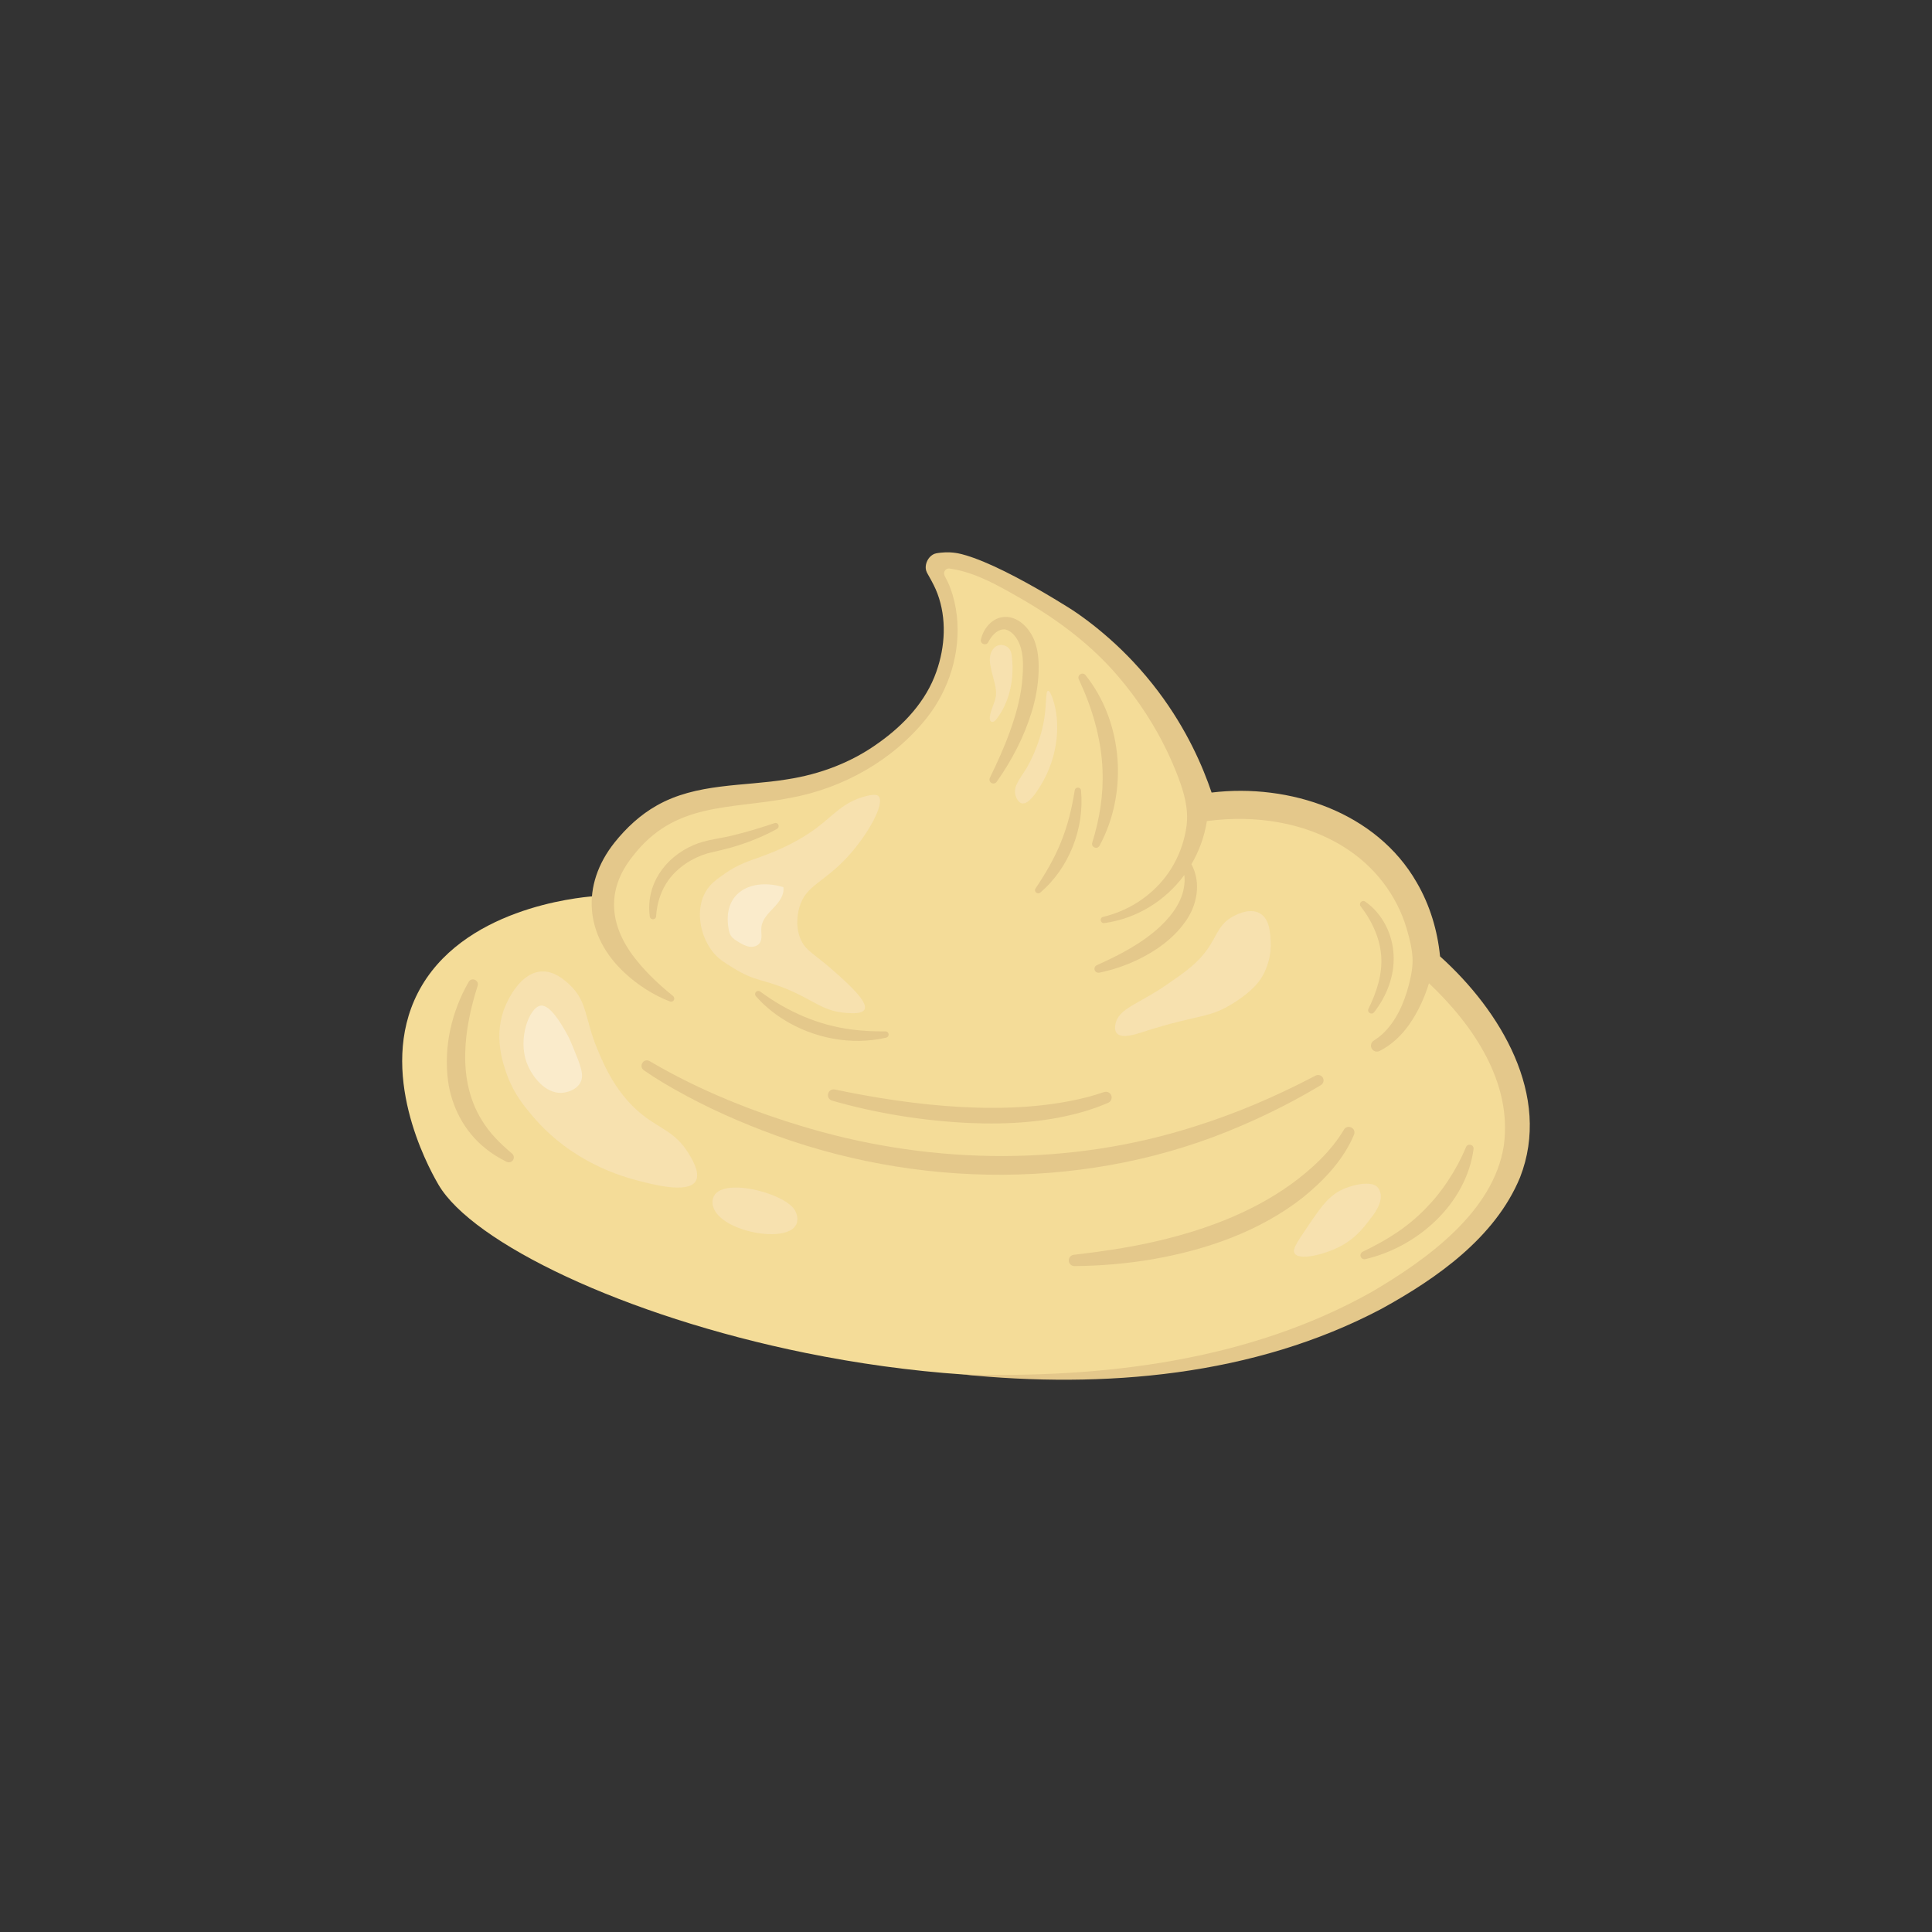 <?xml version="1.0" encoding="utf-8"?>
<!-- Generator: Adobe Illustrator 28.0.0, SVG Export Plug-In . SVG Version: 6.00 Build 0)  -->
<svg version="1.1" id="Layer_1" xmlns="http://www.w3.org/2000/svg" xmlns:xlink="http://www.w3.org/1999/xlink" x="0px" y="0px"
	 viewBox="0 0 1080 1080" style="enable-background:new 0 0 1080 1080;" xml:space="preserve">
<rect x="0" y="0" width="1080" height="1080" fill="#333333" stroke="none"/>
<style type="text/css">
	.st0{fill:none;stroke:#C1873A;stroke-width:16;stroke-linecap:round;stroke-linejoin:round;stroke-miterlimit:10;}
	.st1{fill:#E2D0E1;}
	.st2{fill:#EDE6EE;}
	.st3{fill:#DA9E53;}
	.st4{fill:#C98D4C;}
	.st5{fill:#DD6A6E;}
	.st6{fill:#D1626B;}
	.st7{fill:#F3EFF4;}
	.st8{fill:#C45C69;}
	.st9{fill:#FFB92E;}
	.st10{opacity:0.5;fill:#96A488;}
	.st11{fill:#F0F3EC;}
	.st12{fill:#E5E9E0;}
	.st13{fill:#B5CAD2;}
	.st14{fill:none;stroke:#009245;stroke-width:4;stroke-miterlimit:10;}
	.st15{fill:none;stroke:#009245;stroke-width:4;stroke-linecap:round;stroke-linejoin:round;stroke-miterlimit:10;}
	.st16{fill:none;stroke:#009245;stroke-width:4.108;stroke-linecap:round;stroke-linejoin:round;stroke-miterlimit:10;}
	.st17{fill:none;stroke:#000000;stroke-width:1.995;stroke-miterlimit:10;}
	.st18{fill:none;stroke:#000000;stroke-width:1.892;stroke-miterlimit:10;}
	.st19{fill:none;stroke:#000000;stroke-width:1.924;stroke-miterlimit:10;}
	.st20{fill:none;stroke:#000000;stroke-width:1.924;stroke-linecap:round;stroke-linejoin:round;stroke-miterlimit:10;}
	.st21{fill:none;stroke:#000000;stroke-width:1.731;stroke-linecap:round;stroke-linejoin:round;stroke-miterlimit:10;}
	.st22{fill:none;stroke:#000000;stroke-width:2;stroke-miterlimit:10;}
	.st23{fill:none;stroke:#000000;stroke-width:2;stroke-linecap:round;stroke-linejoin:round;stroke-miterlimit:10;}
	.st24{fill:#FFC257;}
	.st25{fill:#EDA229;}
	.st26{fill:#DD8E1B;}
	.st27{fill:#FFD085;}
	.st28{fill:none;stroke:#000000;stroke-width:3.415;stroke-linecap:round;stroke-linejoin:round;stroke-miterlimit:10;}
	.st29{fill:none;stroke:#000000;stroke-width:1.838;stroke-linecap:round;stroke-linejoin:round;stroke-miterlimit:10;}
	.st30{fill:none;stroke:#000000;stroke-linecap:round;stroke-linejoin:round;stroke-miterlimit:10;}
	.st31{fill:#D1D6CC;}
	.st32{fill:#F4DC98;}
	.st33{fill:#E9D2A3;}
	.st34{fill:#DAA765;}
	.st35{fill:#D09E62;}
	.st36{opacity:0.5;fill:#EDE1CA;}
	.st37{opacity:0.3;fill:#AF8056;}
	.st38{opacity:0.28;fill:#AF8056;}
	.st39{fill:#F3814A;}
	.st40{fill:#CF602F;}
	.st41{fill:#C35233;}
	.st42{fill:#F38A62;}
	.st43{opacity:0.2;fill:#FFFFFF;}
	.st44{opacity:0.37;fill:#DA7446;}
	.st45{opacity:0.1;fill:#FFFFFF;}
	.st46{opacity:0.08;fill:#FFFFFF;}
	.st47{opacity:0.3;fill:#997552;enable-background:new    ;}
	.st48{fill:#E5C98C;}
	.st49{opacity:0.6;fill:#F9E4BB;enable-background:new    ;}
	.st50{opacity:0.8;fill:#F9E4BB;enable-background:new    ;}
	.st51{fill:#618828;}
	.st52{fill:#92A931;}
	.st53{fill:#809A2C;}
	.st54{opacity:0.6;fill:#92A931;}
	.st55{opacity:0.6;fill:#618828;}
	.st56{opacity:0.25;fill:#E9D2A3;}
	.st57{fill:#E59055;}
	.st58{fill:#CE814D;}
	.st59{fill:#AF6C3E;}
	.st60{fill:#EFA16C;}
	.st61{fill:#FFBB8D;}
	.st62{fill:#E4C88B;}
	.st63{opacity:0.7;fill:#F8E3BA;}
	.st64{opacity:0.35;fill:#FFFFFF;}
	.st65{fill:#4D851D;}
	.st66{fill:#437A0F;}
	.st67{fill:#3B680B;}
	.st68{fill:#5B9324;}
	.st69{fill:#77B234;}
	.st70{fill:#E8EECB;}
	.st71{fill:#EFF4D4;}
	.st72{fill:#E3E8BF;}
	.st73{fill:#F9FFE1;}
	.st74{fill:#FCFFE9;}
	.st75{fill:#BF2C5A;}
	.st76{fill:#AF2859;}
	.st77{fill:#A3285A;}
	.st78{fill:#F3CEE4;}
	.st79{fill:#FFE3F7;}
	.st80{fill:#FFF8FD;}
	.st81{fill:#DBA9C9;}
	.st82{fill:#C9356A;}
	.st83{fill:#E0518B;}
	.st84{fill:#F96EA0;}
	.st85{fill:#A07A50;}
	.st86{fill:#BC916D;}
	.st87{fill:#936E4A;}
	.st88{fill:none;}
	.st89{fill:#E1AE4F;}
	.st90{fill:#D69F45;}
	.st91{fill:#C1873A;}
	.st92{fill:#E8B564;}
	.st93{fill:#F4C376;}
	.st94{fill:#AA7331;}
	.st95{fill:#839E39;}
	.st96{fill:#959F38;}
	.st97{fill:#8FAA44;}
	.st98{fill:#A8BF55;}
	.st99{fill:#708426;}
	.st100{fill:#FFCC73;}
	.st101{fill:#EDCC8C;}
	.st102{fill:#FFDDA1;}
	.st103{fill:#DDBB80;}
	.st104{fill:#FFE8C2;}
	.st105{fill:#CEA974;}
	.st106{fill:none;stroke:#E1AE4F;stroke-width:16;stroke-linecap:round;stroke-linejoin:round;stroke-miterlimit:10;}
	.st107{fill:none;stroke:#D69F45;stroke-width:16;stroke-linecap:round;stroke-linejoin:round;stroke-miterlimit:10;}
	.st108{fill:none;stroke:#F4C376;stroke-width:16;stroke-linecap:round;stroke-linejoin:round;stroke-miterlimit:10;}
	.st109{fill:none;stroke:#C1873A;stroke-width:5.62;stroke-linecap:round;stroke-linejoin:round;stroke-miterlimit:10;}
	.st110{fill:none;stroke:#E1AE4F;stroke-width:5.62;stroke-linecap:round;stroke-linejoin:round;stroke-miterlimit:10;}
	.st111{fill:none;stroke:#D69F45;stroke-width:5.62;stroke-linecap:round;stroke-linejoin:round;stroke-miterlimit:10;}
	.st112{fill:none;stroke:#F4C376;stroke-width:5.62;stroke-linecap:round;stroke-linejoin:round;stroke-miterlimit:10;}
	.st113{fill:none;stroke:#F4C376;stroke-width:5.267;stroke-linecap:round;stroke-linejoin:round;stroke-miterlimit:10;}
	.st114{fill:none;stroke:#EDCC8C;stroke-width:5.88;stroke-linecap:round;stroke-linejoin:round;stroke-miterlimit:10;}
	.st115{fill:none;stroke:#FFDDA1;stroke-width:5.88;stroke-linecap:round;stroke-linejoin:round;stroke-miterlimit:10;}
	.st116{fill:none;stroke:#FFE8C2;stroke-width:5.88;stroke-linecap:round;stroke-linejoin:round;stroke-miterlimit:10;}
	.st117{fill:none;stroke:#D1626B;stroke-width:5.239;stroke-miterlimit:10;}
	.st118{fill:none;stroke:#D1626B;stroke-width:5.452;stroke-miterlimit:10;}
	.st119{fill:none;stroke:#DD6A6E;stroke-width:5.239;stroke-miterlimit:10;}
	.st120{fill:none;stroke:#AD4D58;stroke-width:5.037;stroke-miterlimit:10;}
	.st121{fill:none;stroke:#D1626B;stroke-width:4.841;stroke-miterlimit:10;}
	.st122{fill:none;stroke:#D1626B;stroke-width:5.037;stroke-miterlimit:10;}
	.st123{fill:none;stroke:#DD6A6E;stroke-width:4.841;stroke-miterlimit:10;}
</style>
<g>
	<path class="st32" d="M847.45,640.85c-2.25,15.19-10.94,41.69-55.57,72.33c-70.26,48.25-163.37,61.28-253.01,55.19h-0.06
		c-30.13-2.05-59.87-6.27-88.21-12.02c-0.01,0-0.01,0-0.02,0c-102.31-20.78-186.47-61.72-205.44-94.05
		c-0.33-0.57-0.65-1.13-0.65-1.14c-5.54-9.65-33.63-61.71-10.95-106.06c24.15-47.21,89.31-53.38,98.31-54.1
		c3.46-8.3,10.27-21.81,23.31-33.56c38.96-35.12,84.95-10.75,137.06-47.56c24.72-17.45,32.2-35.52,34.5-41.95
		c1.86-5.18,6.86-19.71,3.73-37.3c-3.01-16.98-11.04-22.41-8.73-25.52c2.75-3.68,17.8-1.14,37.5,7.79
		c11.85,5.36,25.37,13.04,38.9,23.07l0.01,0.01c0.01,0,0.01,0.01,0.01,0.01c0.01,0.01,0.03,0.02,0.04,0.02
		c17.06,12.65,34.14,29.03,47.86,49.23c11.26,16.56,18.26,32.73,22.72,46.1c1.21,3.64,2.24,7.08,3.11,10.26
		c0.2-0.04,0.41-0.06,0.61-0.09c10.95-1.64,21.76-1.97,32.18-1.08c31.51,2.7,59.36,16.66,76.15,39.99
		c8.15,11.32,12.44,23.1,14.71,33.25c1.21,5.47,1.84,10.45,2.16,14.64C806.05,545.5,855.17,588.9,847.45,640.85z"/>
	<path class="st62" d="M548.34,357.43c1.28-5.46,5.3-10.96,11.14-12.29c9.4-2.03,17.25,6.96,19.52,15.18
		c1.53,5.06,1.75,10.38,1.58,15.49c-0.29,7.52-1.64,14.97-3.85,22.15c-4.3,14.02-11.18,27.24-19.61,39.11
		c-0.71,0.99-2.09,1.22-3.08,0.51c-0.89-0.64-1.17-1.82-0.7-2.77c4.15-8.52,8.04-17.09,11.2-25.86c3.12-8.64,5.66-17.6,6.72-26.67
		c0.83-8.87,1.76-20.28-4.34-27.21c-1.53-1.75-3.92-3.51-6.21-3.23c-3.61,0.35-6.62,3.82-8.28,7.15
		C551.21,361.28,547.74,359.93,548.34,357.43L548.34,357.43z"/>
	<path class="st62" d="M606.79,377.37c21.13,26.42,23.91,65.84,7.83,95.42c-1.3,2.29-4.8,0.83-4.05-1.71
		c4.1-13.25,6.34-26.81,5.73-40.6c-0.24-7.75-1.46-15.49-3.27-23.03c-1.43-5.68-3.19-11.3-5.31-16.78
		c-1.41-3.7-3.03-7.32-4.68-10.99C602.01,377.33,605.15,375.38,606.79,377.37L606.79,377.37z"/>
	<path class="st62" d="M604.3,441.84c2.03,21.07-6.62,43.39-22.81,57.14c-1.57,1.28-3.74-0.69-2.6-2.37
		c5.6-8.33,10.58-16.82,14.28-26.09c3.76-9.24,6.05-18.85,7.61-28.76C601.1,439.74,604.08,439.8,604.3,441.84L604.3,441.84z"/>
	<path class="st62" d="M763.1,503.95c9.69,6.72,15.44,18.27,15.93,29.97c0.62,11.53-3.93,23.08-10.94,31.98
		c-1.37,1.7-4.07,0.01-3.12-1.96c4.56-9.28,7.9-19.33,7.13-29.61c-0.53-7.53-3.22-14.75-7.07-21.23c-1.31-2.21-2.88-4.47-4.42-6.47
		C759.36,505,761.39,502.82,763.1,503.95L763.1,503.95z"/>
	<path class="st62" d="M466.77,609.05c43.69,9.2,97.81,15.48,141.33,4.17c3.04-0.77,5.99-1.78,8.99-2.71
		c1.72-0.64,3.66,0.29,4.2,2.06c0.49,1.6-0.34,3.29-1.86,3.92l-4.6,1.87c-2.19,0.9-4.78,1.64-7.03,2.44
		c-21.22,6.53-43.71,7.89-65.78,6.98c-26.04-1.23-51.86-5.35-76.93-12.53C461.22,613.97,462.68,608.19,466.77,609.05L466.77,609.05z
		"/>
	<path class="st62" d="M823.74,642.27c-4.12,30.69-31.24,54.81-60.53,61.6c-1.19,0.27-2.38-0.47-2.65-1.66
		c-0.24-1.03,0.29-2.07,1.22-2.5c6.5-3.12,12.75-6.49,18.59-10.4c11.63-7.72,21.56-17.8,29.2-29.47c3.83-5.79,7.21-12.03,9.87-18.45
		C820.29,638.94,823.93,639.66,823.74,642.27L823.74,642.27z"/>
	<path class="st62" d="M266.96,551.23c-7.63,23.95-11.52,52.16,2.14,74.57c4.43,7.49,10.53,13.49,17.2,19.11
		c1.14,1.01,1.25,2.75,0.24,3.9c-0.84,0.96-2.2,1.19-3.29,0.65c-4.24-2.09-8.38-4.57-12.1-7.68c-11.54-9.22-18.89-23.31-20.73-37.89
		c-2.43-19.19,2.11-38.48,11.6-55.08C263.81,546,268.1,548.09,266.96,551.23L266.96,551.23z"/>
	<path class="st62" d="M363.29,593.25c27.91,16.45,58.41,28.58,89.47,37.63c69.94,20.31,145.79,21.06,215.36-1.28
		c23.28-7.28,45.68-16.99,67.32-28.33c1.48-0.78,3.32-0.21,4.1,1.28c0.75,1.43,0.24,3.18-1.12,4.01
		c-14.18,8.53-28.99,16.06-44.24,22.61c-84.3,36.66-182.4,35.8-267.71,2.85c-19.37-7.42-38.22-16.25-56.02-26.93
		c-3.57-2.17-7.03-4.36-10.55-6.81C356.82,596,359.78,591.16,363.29,593.25L363.29,593.25z"/>
	<path class="st62" d="M756.94,634.2c-5.96,14.3-17.04,25.87-28.93,35.46c-23.92,18.66-53.32,28.89-82.91,34.13
		c-14.73,2.57-29.62,3.83-44.46,3.96c-1.75,0.02-3.18-1.39-3.19-3.14c-0.02-1.64,1.22-3,2.81-3.17c14.5-1.68,28.91-3.75,43.04-6.87
		c27.84-6.13,55.54-16.05,78.74-32.82c11.27-8.26,21.82-17.99,29.08-30.01C752.92,628.16,758.28,630.37,756.94,634.2L756.94,634.2z"
		/>
	<path class="st62" d="M363.25,512.37c-2.4-17.73,8.3-32.99,24.4-39.95c7.41-3.23,15.52-3.64,23.19-5.74
		c7.44-1.81,14.78-4.08,22.12-6.55c0.92-0.31,1.93,0.18,2.24,1.1c0.28,0.82-0.09,1.71-0.82,2.12c-6.93,3.81-14.29,6.87-21.87,9.28
		c-5.51,1.82-11.46,3.01-17.03,4.4c-8.54,2.55-16.59,7.8-21.73,14.86c-4.18,5.75-6.53,12.87-6.99,20.35
		C366.63,514.33,363.56,514.47,363.25,512.37L363.25,512.37z"/>
	<path class="st62" d="M424.92,554.26c15.12,11.18,32.53,18.9,51.23,21.25c6.18,0.83,12.45,1.09,18.81,1.04
		c0.98-0.02,1.79,0.77,1.8,1.76c0.01,0.84-0.58,1.55-1.36,1.74c-19.51,4.52-40.82,0.36-57.69-10.32
		c-5.64-3.57-10.81-7.87-15.17-12.86c-0.64-0.74-0.57-1.86,0.17-2.5C423.35,553.8,424.27,553.78,424.92,554.26L424.92,554.26z"/>
	<path class="st63" d="M297.54,623.69c-4.76-5.65-10.38-12.44-14.2-23.07c-2.02-5.63-8.02-22.34-0.56-38.9
		c1.33-2.95,8.08-17.91,19.8-18.65c7.01-0.44,12.52,4.4,15.36,6.97c10.65,9.63,8.73,19.05,15.97,36.38
		c3.89,9.3,10.85,25.96,26.48,37.76c9.2,6.95,17.21,9.04,24.1,19.92c1.99,3.14,7.29,11.52,4.37,16.24
		c-4.31,6.95-23.9,1.82-31.88-0.27C347.52,657.59,319.61,649.87,297.54,623.69z"/>
	<path class="st63" d="M410.25,541.33c-5.86-3.59-9.12-5.64-12.26-9.81c-6.74-8.96-9.47-23.21-3.31-33.42
		c2.46-4.07,5.59-6.28,10.39-9.67c7.66-5.41,14.07-7.27,19.79-9.34c5.23-1.9,18.86-6.83,31.22-15.99
		c10.13-7.5,15.14-14.68,27.74-17.99c5.04-1.32,6.56-0.78,7.3,0c3.7,3.93-5.64,21.04-17.04,33.56c-13.79,15.13-23.71,16-27.26,28.69
		c-0.55,1.97-2.51,9.37,0.48,17.03c2.78,7.11,7.41,8.28,19.18,18.75c7.53,6.7,18.92,16.84,16.8,21.15
		c-1.25,2.54-6.76,2.19-10.22,1.94c-12.69-0.92-17.07-6.32-31.61-12.66C426.77,547.18,422.63,548.92,410.25,541.33z"/>
	<path class="st63" d="M583.67,402.24c1.46-8.79,0.74-15.9,2.19-16.08c1.04-0.13,2.28,3.46,2.68,4.63
		c4.21,12.25,3.62,31.59-7.06,48.72c-2.2,3.53-6.56,10.38-10.25,9.56c-2.53-0.56-3.56-4.46-3.61-4.65
		c-1.26-5.01,2.55-8.96,6.3-15.14C573.93,429.28,581.15,417.38,583.67,402.24z"/>
	<path class="st63" d="M688.26,512.87c1.6-0.98,10.03-5.88,16.18-2.21c5.33,3.18,5.66,10.84,5.88,16.18
		c0.41,9.64-3.42,16.77-4.67,18.92c-1.69,2.91-5.04,7.7-14.76,14.09c-15.16,9.96-19.54,6.53-51.9,17
		c-4.12,1.33-11.97,3.95-14.71,0.74c-1.39-1.64-0.93-4.16-0.74-5.15c1.73-8.74,12.8-11.1,28.04-21.57
		c11.56-7.95,18.88-12.97,24.9-22.55C680.52,521.92,681.9,516.77,688.26,512.87z"/>
	<path class="st63" d="M751.62,664.39c5.61-2.31,15.86-4.62,18.88-0.19c3.64,5.34-0.56,12.39-4.67,17.37
		c-2.06,2.49-6.83,10.2-17.14,15.42c-8.95,4.53-22.53,7.74-25.03,3.64c-1.28-2.1,1.15-5.79,6.06-13.09
		C738.46,674.56,742.88,667.98,751.62,664.39z"/>
	<path class="st63" d="M445.3,684.05c0.93-2.47,0.33-5.3-1-7.58c-5.85-10-44.13-19.6-45.93-5.57
		C396.23,687.47,440.56,696.6,445.3,684.05z"/>
	<path class="st62" d="M805,534.61c-1.4-14.32-5.64-28.61-13.04-41.3c-22.61-39.48-71.26-55.5-114.67-50.27
		c-4.86-14.39-13.69-35.12-29.95-56.67c-4.28-5.67-8.86-11.11-13.71-16.29c-4.29-4.58-8.79-8.96-13.49-13.11
		c-4.02-3.55-8.17-6.95-12.46-10.17c-3.44-2.59-6.96-5.05-10.61-7.33c-2.53-1.58-5.08-3.14-7.64-4.68c-3.35-2.02-6.73-4-10.13-5.93
		c-3.84-2.18-7.7-4.31-11.61-6.36c-3.98-2.08-7.99-4.09-12.07-5.96c-3.78-1.73-7.61-3.36-11.52-4.75c-5.62-1.99-8.37-2.48-9.95-2.71
		c-1.42-0.21-4.42-0.56-8.16-0.14c-2.24,0.26-3.38,0.4-4.57,1.12c-2.58,1.55-4.1,4.69-3.94,7.53c0.1,1.73,0.8,2.7,2.05,4.95
		c1.71,3.05,3.31,6.07,4.51,9.29c5.21,13.92,4.34,29.64-0.59,43.61c-5.74,16.49-18.09,29.74-32.2,39.75
		c-15.21,11.05-32.91,17.68-51.45,20.5c-24.07,3.97-50.5,1.93-72.74,14.64c-9.18,5.19-16.95,12.43-23.51,20.63
		c-18.96,23.85-16.67,52.13,5.54,72.78c3.74,3.52,7.79,6.62,12.04,9.31c4.26,2.69,8.68,5.03,13.41,6.79
		c0.76,0.28,1.66,0.02,2.13-0.72c0.49-0.78,0.24-1.82-0.47-2.39c-7.41-5.96-14.33-12.47-20.06-19.56
		c-15.36-18.7-17.93-39.13-2.57-58.36c23.54-30.71,53.9-26.14,88.07-32.75c29.58-5.38,57.57-21.04,76.41-44.72
		c12.65-15.96,19.09-36.86,16.81-57.22c-0.57-5.09-1.69-10.15-3.51-15.03c-0.82-2.44-2.06-4.89-3.31-7.27
		c-1.04-1.99,0.61-4.34,2.83-4c0.6,0.09,1.21,0.2,1.83,0.3c13.27,2.32,25.1,9.13,36.66,15.7c11.17,6.35,21.97,13.39,32,21.44
		c8.35,6.69,16.15,14.08,23.14,22.18c5.96,6.91,11.43,14.25,16.38,21.92c4.02,6.23,7.67,12.69,10.92,19.34
		c2.52,5.15,4.8,10.42,6.84,15.78c3.25,8.55,5.84,17.75,4.67,26.98c-0.02,0.12-0.03,0.25-0.05,0.37c-0.02,0.17-0.05,0.33-0.07,0.5
		c-0.52,3.56-1.35,7.07-2.49,10.48c-1.14,3.42-2.59,6.74-4.32,9.9c-1.41,2.56-3,5.02-4.78,7.34c-8.58,11.26-21.16,19.23-34.98,22.5
		c-2.15,0.55-1.52,3.73,0.66,3.46c18.4-2.52,34.28-12.63,44.78-26.89c0.12,1.22,0.17,2.42,0.13,3.61
		c-0.38,9.9-6.44,18.36-13.44,24.99c-10.13,9.52-22.83,16.1-35.61,21.82c-1.05,0.46-1.62,1.69-1.16,2.85
		c0.4,1.01,1.52,1.54,2.57,1.33c7.24-1.47,14.32-3.87,21.11-7.06c10.24-4.87,20.13-11.8,26.84-21.29
		c6.81-9.32,9.08-21.99,3.52-32.28c4.29-7.31,7.27-15.46,8.62-24.08c0.44-0.06,0.93-0.13,0.93-0.13c25.72-3.33,53.4,0.62,75.5,14.48
		c16.98,10.49,29.72,26.8,35.31,45.92c1.48,5.08,2.83,10.25,3.19,15.54c0.37,5.38-0.69,10.55-2.01,15.73
		c-2.67,10.11-6.98,20.16-14.69,27.41c-1.51,1.38-3.14,2.61-4.86,3.71c-1.5,0.88-2.08,2.8-1.27,4.38c0.84,1.63,2.84,2.28,4.47,1.44
		c6.65-3.33,12.15-8.61,16.44-14.61c4.96-7.09,8.62-14.98,11.16-23.23c24.84,23.48,46.64,55.54,41.84,90.71
		c-5.73,37.09-43.17,63.78-73.6,81.69c-69.18,38.95-150.87,48.42-229.17,46.26c79.25,8.02,163.05,1.06,234.44-36.7
		c30.78-16.92,63.51-39.78,77.4-73.44C867.59,612.4,838.64,564.86,805,534.61z"/>
	<path class="st64" d="M302.34,562.14c-6.24,0.67-13.09,18.11-7.84,32.08c2.78,7.41,10.19,17.08,19.38,16.69
		c3.68-0.16,8.58-1.97,10.59-5.81c2.22-4.25,0.07-9.48-4.24-19.94c-1.19-2.9-2.06-5.01-3.64-7.78
		C314.03,572.86,307.63,561.57,302.34,562.14z"/>
	<path class="st64" d="M407.34,519.54c0.22,1.2,0.54,2.4,1.19,3.44c1.02,1.62,2.72,2.66,4.37,3.63c1.85,1.1,3.75,2.21,5.87,2.57
		c2.12,0.36,4.53-0.19,5.82-1.91c1.84-2.45,0.71-5.92,1.03-8.97c0.45-4.35,3.86-7.72,6.88-10.89c3.02-3.17,6.04-7.11,5.43-11.45
		C420.65,490.61,403.46,498.43,407.34,519.54z"/>
	<path class="st63" d="M554.28,375.08c-0.58-2.59-1.19-5.24-0.87-7.88s1.77-5.31,4.23-6.31c2.49-1.01,5.66,0.09,6.98,2.43
		c0.68,1.2,0.89,2.6,1.04,3.97c1.36,12.2-1.18,25.15-8.73,34.83c-0.68,0.87-1.74,1.79-2.74,1.32c-0.91-0.43-0.97-1.68-0.86-2.68
		c0.45-4.13,2.85-7.81,3.38-11.66C557.31,384.77,555.23,379.32,554.28,375.08z"/>
</g>
</svg>
